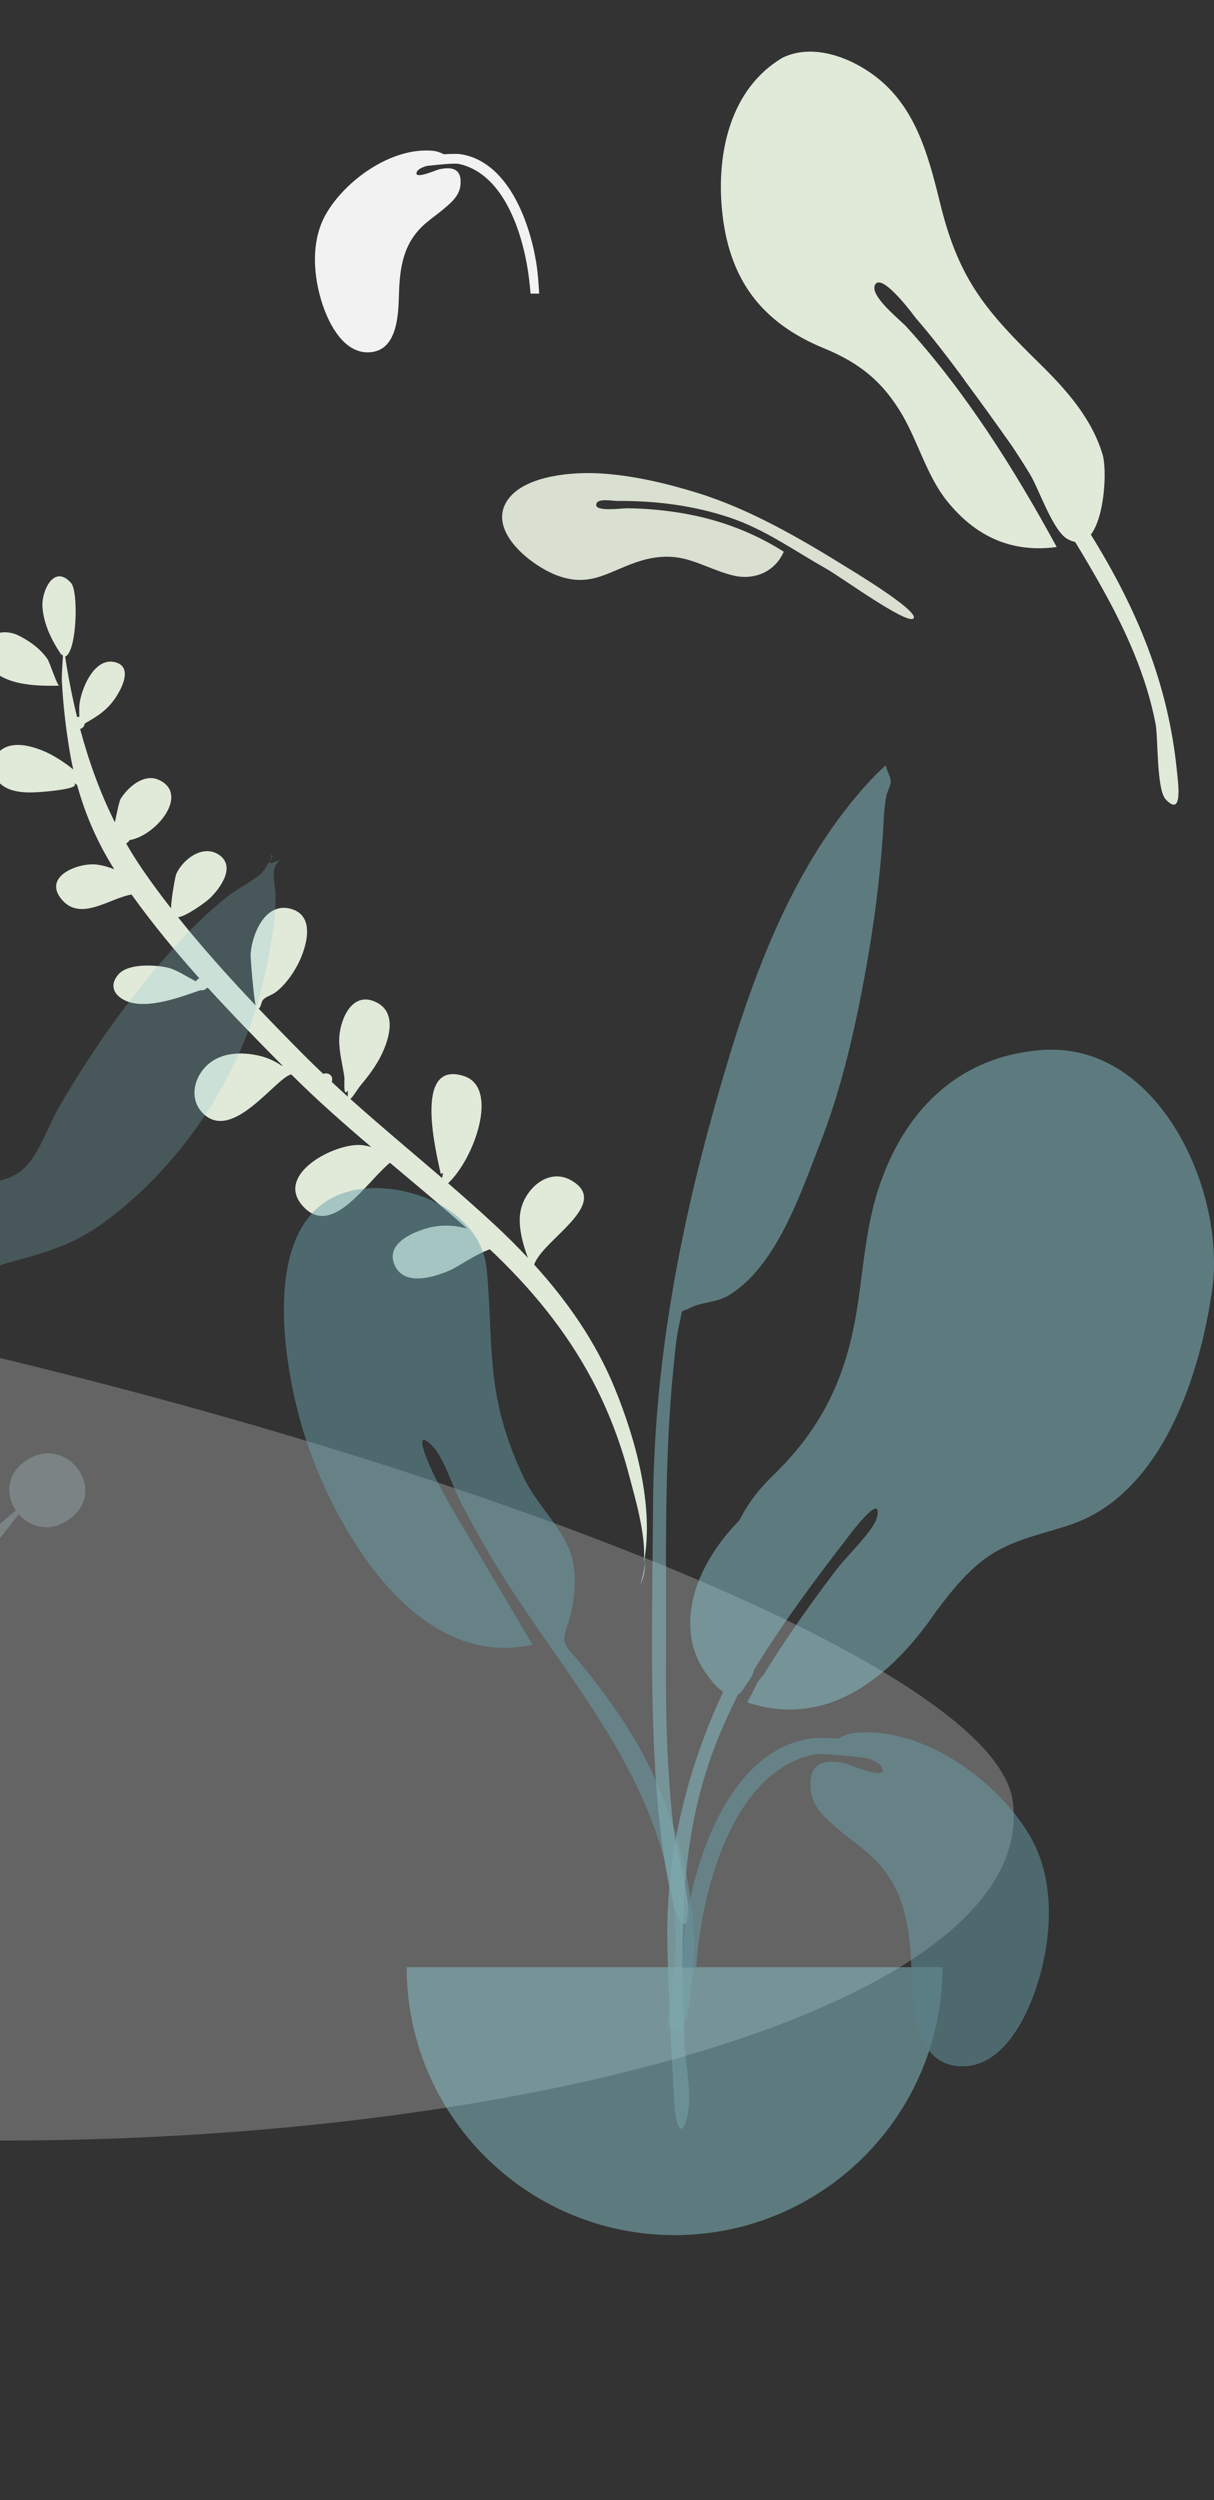 <svg width="152" height="313" viewBox="0 0 152 313" fill="none" xmlns="http://www.w3.org/2000/svg">
<rect x="0" y="0" width="152" height="313" fill="#333333" stroke="none"/>
<g clip-path="url(#clip0_37_14605)">
<g opacity="0.505">
<path opacity="0.505" fill-rule="evenodd" clip-rule="evenodd" d="M126.803 225.521C131.026 257.107 28.628 277.71 -59.508 263.332C-147.644 248.954 -188.076 192.806 -146.019 162.888C-103.962 132.97 122.581 193.935 126.803 225.521Z" fill="#F2F2F2"/>
</g>
<path fill-rule="evenodd" clip-rule="evenodd" d="M2.309 79.559C0.05 78.439 -2.961 79.738 -1.705 82.699C-0.359 85.87 4.615 85.909 7.424 85.846C7.143 85.831 6.238 82.924 5.928 82.484C5.013 81.188 3.697 80.249 2.309 79.559ZM28.331 136.407C28.901 136.894 28.378 136.453 28.331 136.407V136.407ZM0.133 93.9C-1.189 94.911 -1.252 96.695 -0.172 97.902C1.113 99.34 3.461 99.287 5.213 99.147C6.006 99.084 10.238 98.745 9.235 98.052C9.312 98.082 9.473 98.152 9.646 98.248C9.739 98.588 9.836 98.926 9.938 99.262C9.913 99.277 9.892 99.292 9.865 99.307C9.894 99.294 9.914 99.28 9.94 99.268C10.957 102.631 12.406 105.833 14.303 108.829C13.594 108.549 12.858 108.338 12.113 108.244C9.905 107.964 5.26 109.68 7.729 112.621C10.098 115.439 13.785 112.415 16.473 111.998C19.079 115.637 21.954 119.124 24.966 122.495C24.782 122.553 24.62 122.674 24.527 122.861C23.318 122.248 22.059 121.371 20.941 121.133C19.327 120.791 16.017 120.584 14.798 122.028C13.297 123.805 14.905 125.248 16.678 125.588C19.248 126.083 22.613 124.827 25.086 123.978C25.369 124.028 25.678 123.945 25.862 123.719C25.917 123.701 25.971 123.684 26.024 123.666C29.075 127.021 32.242 130.264 35.39 133.437C35.357 133.435 35.323 133.433 35.288 133.431C34.467 132.893 33.586 132.451 32.632 132.219C30.423 131.681 27.825 131.678 26.032 133.276C24.247 134.868 23.614 137.651 25.462 139.438C29.158 143.015 34.605 134.859 36.47 134.519C39.669 137.709 43.052 140.689 46.488 143.61C46.097 143.491 45.697 143.404 45.284 143.364C41.915 143.042 34.007 147.173 38.141 151.237C41.745 154.779 45.915 147.962 48.819 145.578C52.056 148.3 55.312 151.003 58.475 153.812C56.75 153.354 55.082 153.286 53.232 153.845C51.318 154.425 48.23 155.87 49.44 158.455C50.67 161.083 54.379 159.887 56.311 159.052C57.365 158.597 59.477 157.061 61.332 156.414C66.38 161.181 70.754 166.432 74.064 172.617C76.131 176.478 77.7 180.604 78.803 184.845C79.508 187.552 80.897 192.097 80.619 195.62C81.944 188.569 79.548 180.1 76.967 173.797C74.594 168.001 71.043 162.913 66.884 158.333C67.928 155.194 76.713 150.665 71.461 147.748C68.672 146.206 65.816 148.765 65.206 151.475C64.787 153.338 65.425 155.678 66.102 157.486C64.794 156.09 63.434 154.739 62.032 153.432C60.095 151.627 58.111 149.874 56.109 148.143C59.409 145.043 62.532 136.18 58.107 134.73C51.574 132.596 54.72 144.685 55.175 146.951C55.305 146.959 55.406 146.92 55.48 146.836C55.443 147.043 55.401 147.265 55.349 147.489C51.516 144.193 47.627 140.962 43.866 137.588C44.204 137.337 44.743 136.38 45.167 135.87C46.122 134.722 47.036 133.522 47.705 132.179C48.76 130.056 49.778 126.669 46.98 125.42C43.937 124.06 42.492 127.89 42.47 130.175C42.456 131.755 42.886 133.256 43.11 134.805C43.18 135.288 42.911 137.466 43.569 136.529C43.538 136.875 43.533 137.125 43.548 137.302C42.873 136.693 42.203 136.078 41.537 135.458C41.568 135.38 41.591 135.294 41.596 135.195C41.632 134.514 40.947 134.252 40.466 134.451C39.587 133.616 38.717 132.771 37.863 131.908C36.052 130.082 34.215 128.203 32.39 126.284C32.786 125.943 32.628 125.473 32.999 125.111C33.368 124.751 34.096 124.552 34.531 124.217C35.624 123.375 36.53 122.148 37.186 120.941C38.268 118.946 39.667 114.76 36.505 113.81C33.246 112.828 31.592 116.857 31.382 119.375C31.342 119.863 31.707 124.26 31.987 125.857C28.611 122.29 25.29 118.59 22.282 114.826C23.194 114.817 25.78 112.948 26.303 112.438C27.578 111.194 29.606 108.446 27.37 106.991C25.381 105.701 22.93 107.57 22.08 109.386C21.94 109.685 21.447 112.468 21.409 113.717C20.164 112.12 18.976 110.514 17.871 108.903C17.134 107.832 16.445 106.733 15.801 105.61C15.956 105.522 16.102 105.369 16.24 105.178C19.556 104.616 23.785 99.441 19.889 97.64C18.034 96.784 16.023 98.551 15.114 99.998C14.928 100.294 14.627 101.782 14.382 102.956C12.528 99.237 11.111 95.299 10.033 91.262C10.322 91.19 10.566 90.97 10.598 90.59C12.209 89.672 13.48 88.908 14.604 87.143C15.302 86.046 16.56 83.541 14.508 82.932C11.838 82.141 10.161 86.219 9.942 88.228C9.917 88.461 9.918 89.139 9.927 89.761C9.834 89.748 9.74 89.75 9.648 89.766C9.035 87.266 8.546 84.734 8.156 82.198C9.614 81.728 9.866 74.074 8.895 72.984C6.726 70.544 5.196 74.069 5.312 75.932C5.449 78.129 6.444 80.128 7.63 81.901C7.757 82.089 7.72 82.08 7.753 81.818C7.772 81.948 7.815 82.043 7.879 82.112C7.818 83.269 7.699 84.453 7.756 85.476C7.92 88.406 8.261 91.354 8.757 94.246C8.878 94.95 9.016 95.648 9.17 96.34C7.999 95.341 6.42 94.455 5.802 94.177C4.198 93.459 1.726 92.682 0.133 93.9ZM80.807 195.63C80.732 196.652 80.548 197.588 80.204 198.359C80.462 197.481 80.66 196.568 80.807 195.63Z" fill="#E1E9D9"/>
<path opacity="0.2" fill-rule="evenodd" clip-rule="evenodd" d="M-5.044 18.125C-3.431 17.325 -1.28 18.253 -2.178 20.368C-3.139 22.633 -6.692 22.661 -8.698 22.616C-8.498 22.605 -7.851 20.529 -7.629 20.215C-6.976 19.289 -6.036 18.618 -5.044 18.125ZM-23.62 59.392C-24.19 59.879 -23.666 59.438 -23.62 59.392V59.392ZM-3.169 28.641C-2.205 29.371 -2.159 30.661 -2.948 31.534C-3.887 32.574 -5.601 32.537 -6.881 32.437C-7.459 32.391 -10.55 32.148 -9.817 31.646C-9.873 31.667 -9.991 31.719 -10.117 31.788C-10.185 32.033 -10.256 32.278 -10.33 32.521C-10.312 32.532 -10.297 32.543 -10.277 32.554C-10.298 32.544 -10.313 32.535 -10.332 32.525C-11.076 34.958 -12.135 37.274 -13.521 39.441C-13.003 39.238 -12.466 39.085 -11.922 39.017C-10.309 38.814 -6.918 40.053 -8.723 42.18C-10.453 44.219 -13.144 42.034 -15.106 41.733C-17.011 44.365 -19.111 46.888 -21.312 49.327C-21.177 49.368 -21.059 49.456 -20.991 49.591C-20.108 49.147 -19.189 48.513 -18.372 48.34C-17.194 48.092 -14.777 47.941 -13.887 48.985C-12.792 50.269 -13.967 51.313 -15.261 51.56C-17.138 51.919 -19.594 51.012 -21.4 50.399C-21.606 50.435 -21.832 50.376 -21.966 50.212C-22.006 50.199 -22.046 50.186 -22.085 50.174C-24.314 52.601 -26.627 54.947 -28.927 57.242C-28.902 57.241 -28.878 57.24 -28.852 57.238C-28.253 56.849 -27.609 56.529 -26.912 56.361C-25.299 55.971 -23.402 55.968 -22.094 57.123C-20.791 58.273 -20.33 60.285 -21.68 61.578C-24.38 64.166 -28.354 58.271 -29.716 58.025C-32.053 60.333 -34.523 62.49 -37.033 64.603C-36.748 64.517 -36.456 64.453 -36.154 64.425C-33.694 64.19 -27.922 67.174 -30.942 70.115C-33.574 72.677 -36.617 67.749 -38.736 66.027C-41.101 67.996 -43.479 69.952 -45.79 71.984C-44.53 71.652 -43.312 71.603 -41.962 72.006C-40.564 72.424 -38.31 73.469 -39.194 75.338C-40.094 77.239 -42.801 76.375 -44.211 75.773C-44.98 75.444 -46.522 74.334 -47.876 73.867C-51.564 77.316 -54.759 81.114 -57.179 85.588C-58.689 88.381 -59.836 91.365 -60.644 94.431C-61.159 96.389 -62.174 99.677 -61.973 102.224C-62.938 97.125 -61.185 91.001 -59.299 86.442C-57.564 82.25 -54.969 78.57 -51.931 75.257C-52.692 72.987 -59.105 69.715 -55.269 67.604C-53.232 66.488 -51.147 68.337 -50.703 70.297C-50.398 71.644 -50.865 73.336 -51.36 74.644C-50.404 73.634 -49.41 72.656 -48.386 71.711C-46.971 70.405 -45.522 69.136 -44.06 67.884C-46.468 65.643 -48.745 59.236 -45.514 58.186C-40.743 56.64 -43.044 65.383 -43.378 67.022C-43.472 67.027 -43.546 66.999 -43.6 66.939C-43.573 67.089 -43.542 67.249 -43.505 67.411C-40.705 65.026 -37.864 62.688 -35.117 60.247C-35.364 60.066 -35.757 59.374 -36.066 59.006C-36.763 58.176 -37.43 57.309 -37.917 56.337C-38.687 54.802 -39.429 52.354 -37.386 51.45C-35.164 50.465 -34.11 53.234 -34.095 54.886C-34.085 56.029 -34.4 57.115 -34.564 58.235C-34.615 58.584 -34.419 60.159 -34.899 59.481C-34.877 59.731 -34.874 59.912 -34.885 60.04C-34.392 59.6 -33.902 59.154 -33.416 58.706C-33.438 58.65 -33.455 58.588 -33.459 58.516C-33.484 58.024 -32.984 57.834 -32.633 57.978C-31.991 57.374 -31.356 56.762 -30.732 56.138C-29.409 54.816 -28.066 53.457 -26.734 52.069C-27.023 51.823 -26.907 51.482 -27.177 51.221C-27.447 50.961 -27.979 50.817 -28.296 50.575C-29.094 49.967 -29.755 49.08 -30.233 48.207C-31.023 46.765 -32.043 43.739 -29.734 43.05C-27.354 42.339 -26.147 45.252 -25.995 47.073C-25.966 47.426 -26.234 50.605 -26.439 51.76C-23.973 49.18 -21.547 46.503 -19.349 43.78C-20.015 43.774 -21.902 42.424 -22.284 42.055C-23.215 41.156 -24.694 39.169 -23.061 38.117C-21.609 37.183 -19.82 38.533 -19.2 39.846C-19.098 40.062 -18.739 42.075 -18.711 42.978C-17.802 41.823 -16.934 40.661 -16.126 39.496C-15.588 38.721 -15.085 37.926 -14.614 37.114C-14.727 37.05 -14.833 36.94 -14.934 36.802C-17.355 36.396 -20.44 32.656 -17.596 31.352C-16.241 30.732 -14.773 32.01 -14.11 33.056C-13.975 33.269 -13.755 34.346 -13.576 35.194C-12.221 32.504 -11.186 29.656 -10.397 26.736C-10.608 26.685 -10.786 26.525 -10.809 26.251C-11.985 25.588 -12.913 25.036 -13.733 23.759C-14.242 22.967 -15.16 21.156 -13.661 20.715C-11.711 20.142 -10.488 23.09 -10.33 24.543C-10.311 24.711 -10.312 25.202 -10.319 25.651C-10.251 25.642 -10.183 25.643 -10.116 25.655C-9.667 23.847 -9.309 22.016 -9.023 20.181C-10.087 19.843 -10.268 14.308 -9.56 13.52C-7.975 11.754 -6.859 14.303 -6.944 15.65C-7.045 17.238 -7.773 18.684 -8.639 19.967C-8.732 20.103 -8.705 20.096 -8.729 19.907C-8.742 20 -8.774 20.07 -8.821 20.119C-8.777 20.956 -8.69 21.812 -8.732 22.552C-8.853 24.671 -9.103 26.802 -9.466 28.894C-9.555 29.403 -9.656 29.907 -9.769 30.408C-8.913 29.686 -7.76 29.044 -7.309 28.843C-6.137 28.323 -4.332 27.76 -3.169 28.641ZM-62.164 102.023C-62.108 102.704 -61.94 103.325 -61.609 103.834C-61.852 103.252 -62.034 102.646 -62.164 102.023Z" fill="#C1DEE2"/>
<g opacity="0.7">
<path opacity="0.7" fill-rule="evenodd" clip-rule="evenodd" d="M46.242 148.773C52.515 148.447 60.273 152.109 60.942 158.928C61.428 163.883 61.278 168.823 62.03 173.77C62.631 177.724 63.904 181.52 65.639 185.121C67.308 188.585 70.769 191.533 71.669 195.233C72.243 197.59 71.922 200.907 71.13 203.212C70.168 206.016 70.68 205.795 72.597 208.147C76.354 212.757 79.737 217.485 82.13 222.991C85.576 230.922 87.835 240.193 86.556 248.874C86.393 249.977 86.201 253.933 84.683 254.21C82.987 254.519 83.78 252.256 83.871 251.525C84.447 246.862 84.96 242.785 84.264 238.049C81.579 219.774 68.47 207.734 59.935 192.224C59.466 191.424 58.475 189.519 57.786 188.263C56.699 186.279 55.606 182.504 54.134 181.033C51.361 178.262 53.91 183.833 54.45 184.897C55.133 186.242 55.885 187.672 56.585 188.851C59.787 194.315 63.362 200.279 66.669 205.912C52.365 209.172 42.291 191.973 38.452 180.666C35.289 171.35 31.505 149.57 46.242 148.773Z" fill="#69A1AC"/>
<path opacity="0.7" fill-rule="evenodd" clip-rule="evenodd" d="M130.316 131.473C119.83 132.305 113.098 139.225 109.964 148.904C108.275 154.12 108.082 159.478 107.143 164.839C105.731 172.903 102.693 179.015 96.756 184.76C94.918 186.54 93.562 188.367 92.599 190.321C90.687 192.273 89.022 194.481 87.799 197.181C86.237 200.63 85.795 204.767 87.599 208.204C88.084 209.129 89.293 210.984 90.547 211.827C85.853 221.825 83.272 232.776 83.563 243.713C83.739 250.315 84.061 256.92 84.437 263.514C84.538 265.284 85.115 268.208 85.98 265.238C86.773 262.522 85.779 258.259 85.687 255.421C85.24 241.599 84.857 229.032 90.546 216.118C91.143 214.764 91.776 213.422 92.434 212.09C92.473 212.067 92.509 212.04 92.545 212.014C92.57 212.033 92.593 212.054 92.618 212.073C92.66 211.998 92.718 211.909 92.785 211.809C92.974 211.614 93.139 211.367 93.296 211.092C93.801 210.393 94.372 209.571 94.375 209.122C94.375 209.118 94.373 209.113 94.373 209.109C97.895 203.359 101.929 197.926 106.05 192.6C106.019 192.638 110.519 186.51 109.823 189.899C109.488 191.532 106.178 194.643 104.841 196.372C101.883 200.221 98.41 205.097 95.524 209.813C95.136 210.036 94.587 211.132 94.19 211.948C93.971 212.362 93.767 212.779 93.566 213.142C103.792 216.521 111.747 209.715 117.171 201.798C117.178 201.789 117.183 201.779 117.19 201.77C118.84 199.582 120.531 197.41 122.644 195.681C126.168 192.796 129.942 192.287 134.098 190.867C145.43 186.995 150.248 172.307 151.778 161.409C153.504 149.114 145.059 130.261 130.316 131.473Z" fill="#89C5CC"/>
<path opacity="0.7" fill-rule="evenodd" clip-rule="evenodd" d="M109.602 97.043C98.84 108.245 93.641 123.782 89.524 138.389C84.925 154.703 81.888 171.269 81.772 188.231C81.695 199.375 81.392 210.589 82.042 221.72C82.273 225.673 82.667 229.634 83.294 233.544C83.345 233.866 84.747 242.598 86.088 240.563C86.851 239.406 84.651 231.505 84.485 230.189C83.55 222.777 83.333 215.31 83.379 207.844C83.454 195.553 83.091 183.324 84.337 171.077C84.522 169.248 84.669 167.328 85.104 165.539C85.565 163.637 84.978 164.468 86.48 163.715C87.939 162.983 89.742 163.087 91.257 162.169C97.263 158.527 100.335 149.171 102.727 143.032C105.462 136.011 107.124 128.526 108.452 121.138C109.427 115.71 110.124 110.315 110.519 104.817C110.643 103.084 110.65 101.272 110.991 99.569C111.082 99.109 111.543 98.296 111.526 97.889C111.491 97.028 110.971 96.521 110.928 95.797C110.478 96.203 110.035 96.618 109.602 97.043Z" fill="#89C5CC"/>
<path opacity="0.7" fill-rule="evenodd" clip-rule="evenodd" d="M50.919 246.293C50.919 264.819 65.935 279.837 84.459 279.837C102.983 279.837 118 264.819 118 246.293" fill="#89C5CC"/>
<path opacity="0.7" fill-rule="evenodd" clip-rule="evenodd" d="M87.151 246.399H85.379C85.501 244.176 85.664 241.956 86.036 239.757C87.457 231.347 91.903 218.994 101.653 217.629C102.012 217.578 103.336 217.57 104.938 217.664C105.698 217.239 106.549 216.983 107.445 216.923C115.746 216.311 125.017 223.009 129.021 229.979C132.249 235.598 131.705 242.977 129.711 248.948C128.376 252.944 125.462 258.643 120.603 258.699C114.523 258.768 114.23 251.254 114.113 246.861C113.956 241.02 113.218 235.932 108.617 231.951C107.544 231.024 106.372 230.208 105.289 229.293C103.592 227.862 101.718 226.396 101.499 224.028C101.198 220.761 103.042 220.173 105.857 220.78C106.337 220.883 111.172 223.053 110.456 221.338C110.238 220.814 109.439 220.399 108.432 220.088C105.825 219.804 102.716 219.475 101.821 219.672C92.175 221.788 88.419 235.152 87.421 243.643C87.314 244.559 87.227 245.479 87.151 246.399Z" fill="#69A1AC"/>
</g>
<g opacity="0.5">
<path opacity="0.5" fill-rule="evenodd" clip-rule="evenodd" d="M3.06 183.009C8.085 179.32 13.523 186.282 8.977 189.972C6.463 192.011 3.836 191.286 2.356 189.586C1.396 190.757 0.497 191.981 -0.366 193.015C-2.997 196.165 -5.484 199.39 -7.861 202.691C-12.798 209.548 -17.029 216.793 -21.453 223.905C-25.819 230.924 -30.15 237.979 -34.108 245.176C-37.46 251.274 -41.928 258.447 -43.076 265.132C-41.334 250.955 -34.727 237.328 -26.858 224.83C-19.053 212.434 -10.096 198.896 1.988 189.114C0.759 187.305 0.724 184.723 3.06 183.009Z" fill="#C1DEE2"/>
<path opacity="0.5" fill-rule="evenodd" clip-rule="evenodd" d="M33.124 108.85C33.287 108.614 34.351 106.975 33.815 107.08C34.906 106.866 32.316 108.888 35.032 107.647C33.742 108.866 34.487 110.449 34.504 112.089C34.532 114.751 34.087 117.392 33.585 119.997C32.793 124.115 31.613 128.119 29.9 131.95C26.166 140.297 19.825 148.333 12.298 153.552C8.582 156.129 4.94 157.006 0.701 158.193C-1.976 158.942 -2.188 160.327 -3.609 162.925C-6.567 168.336 -9.473 173.727 -12.082 179.321C-15.197 186 -18.221 192.687 -21.074 199.484C-30.684 222.379 -38.506 246.099 -42.614 270.646C-42.715 256.18 -39.368 241.282 -35.148 227.494C-32.073 217.448 -28.07 207.764 -23.801 198.178C-22.767 195.856 -21.199 192.869 -20.76 190.305C-20.452 188.508 -21.393 186.781 -21.823 184.888C-23.502 177.519 -23.382 169.263 -21.908 161.854C-20.282 153.685 -15.582 149.893 -7.631 148.736C-4.723 148.313 -1.027 148.468 1.64 147.228C4.545 145.878 5.743 141.439 7.395 138.59C11.832 130.936 17.104 123.596 23.158 117.147C24.834 115.362 26.636 113.714 28.549 112.187C29.755 111.224 32.302 110.037 33.124 108.85Z" fill="#89C5CC"/>
</g>
<path fill-rule="evenodd" clip-rule="evenodd" d="M138.048 56.899C136.677 52.326 133.459 48.747 130.118 45.468C123.614 39.084 120.117 35.137 117.799 25.799C116.436 20.307 115.048 14.487 110.725 10.502C107.576 7.601 102.158 5.163 97.948 7.241C91.471 11.107 89.732 19.041 90.385 26.146C91.195 34.951 95.307 40.381 103.209 43.624C107.661 45.451 110.62 47.861 113.037 52.061C114.97 55.419 116.097 59.624 118.526 62.669C122.158 67.22 126.703 69.243 132.305 68.487C127.058 58.832 120.927 49.087 113.533 40.958C112.841 40.14 108.758 37.012 109.582 35.62C110.489 34.086 114.68 39.847 114.65 39.812C116.799 42.279 118.787 44.9 120.74 47.547C120.735 47.549 120.729 47.551 120.724 47.553C122.734 50.269 124.729 53.025 126.685 55.815C127.476 56.995 128.246 58.191 128.983 59.416C130.065 61.214 131.782 66.317 133.552 67.423C133.931 67.659 134.281 67.791 134.609 67.846C135.816 69.824 136.992 71.817 138.11 73.835C141.029 79.103 143.534 84.666 144.684 90.615C145.019 92.351 144.782 98.845 145.967 100.098C148.133 102.391 147.499 97.976 147.369 96.644C146.293 85.61 142.332 76.209 136.581 66.933C138.348 64.625 138.603 58.751 138.048 56.899Z" fill="#E1E9D9"/>
<path fill-rule="evenodd" clip-rule="evenodd" d="M63.844 62.23C66.128 59.539 71.619 59.082 74.977 59.262C79.132 59.485 83.4 60.497 87.353 61.72C93.865 63.735 100.193 67.412 105.929 70.97C106.62 71.399 115.135 76.52 114.381 77.419C113.635 78.31 105.275 72.226 103.412 71.178C99.437 68.94 95.791 66.293 91.409 64.815C86.871 63.284 82.073 62.678 77.301 62.72C76.689 62.726 74.692 62.299 74.648 63.205C74.606 64.091 77.911 63.629 78.494 63.634C80.901 63.656 83.323 63.883 85.696 64.3C90.142 65.081 94.322 66.656 98.13 69.071C97.067 71.541 94.52 72.681 91.849 72.062C89.539 71.528 87.288 70.21 85.027 69.829C83.47 69.566 81.91 69.722 80.4 70.161C76.417 71.319 74.119 73.691 69.739 72.041C66.306 70.747 60.564 66.101 63.844 62.23Z" fill="#D9DFD1"/>
<path fill-rule="evenodd" clip-rule="evenodd" d="M66.427 36.76H67.508C67.432 35.389 67.333 34.019 67.102 32.663C66.233 27.58 63.517 20.114 57.56 19.289C57.341 19.259 56.532 19.253 55.553 19.31C55.089 19.054 54.569 18.899 54.022 18.863C48.95 18.493 43.286 22.541 40.84 26.753C38.868 30.15 39.2 34.61 40.418 38.218C41.234 40.634 43.014 44.078 45.983 44.112C49.697 44.154 49.876 39.612 49.948 36.957C50.044 33.427 50.494 30.352 53.306 27.946C53.961 27.385 54.677 26.892 55.339 26.339C56.375 25.474 57.521 24.588 57.654 23.157C57.839 21.182 56.712 20.827 54.992 21.194C54.699 21.256 51.745 22.567 52.182 21.531C52.315 21.214 52.803 20.963 53.419 20.775C55.011 20.604 56.911 20.405 57.457 20.524C63.351 21.803 65.646 29.88 66.255 35.012C66.324 35.593 66.379 36.176 66.427 36.76H66.427Z" fill="#F2F2F2"/>
</g>
<defs>
<clipPath id="clip0_37_14605">
<rect width="340" height="312.461" fill="white" transform="translate(-188)"/>
</clipPath>
</defs>
</svg>
